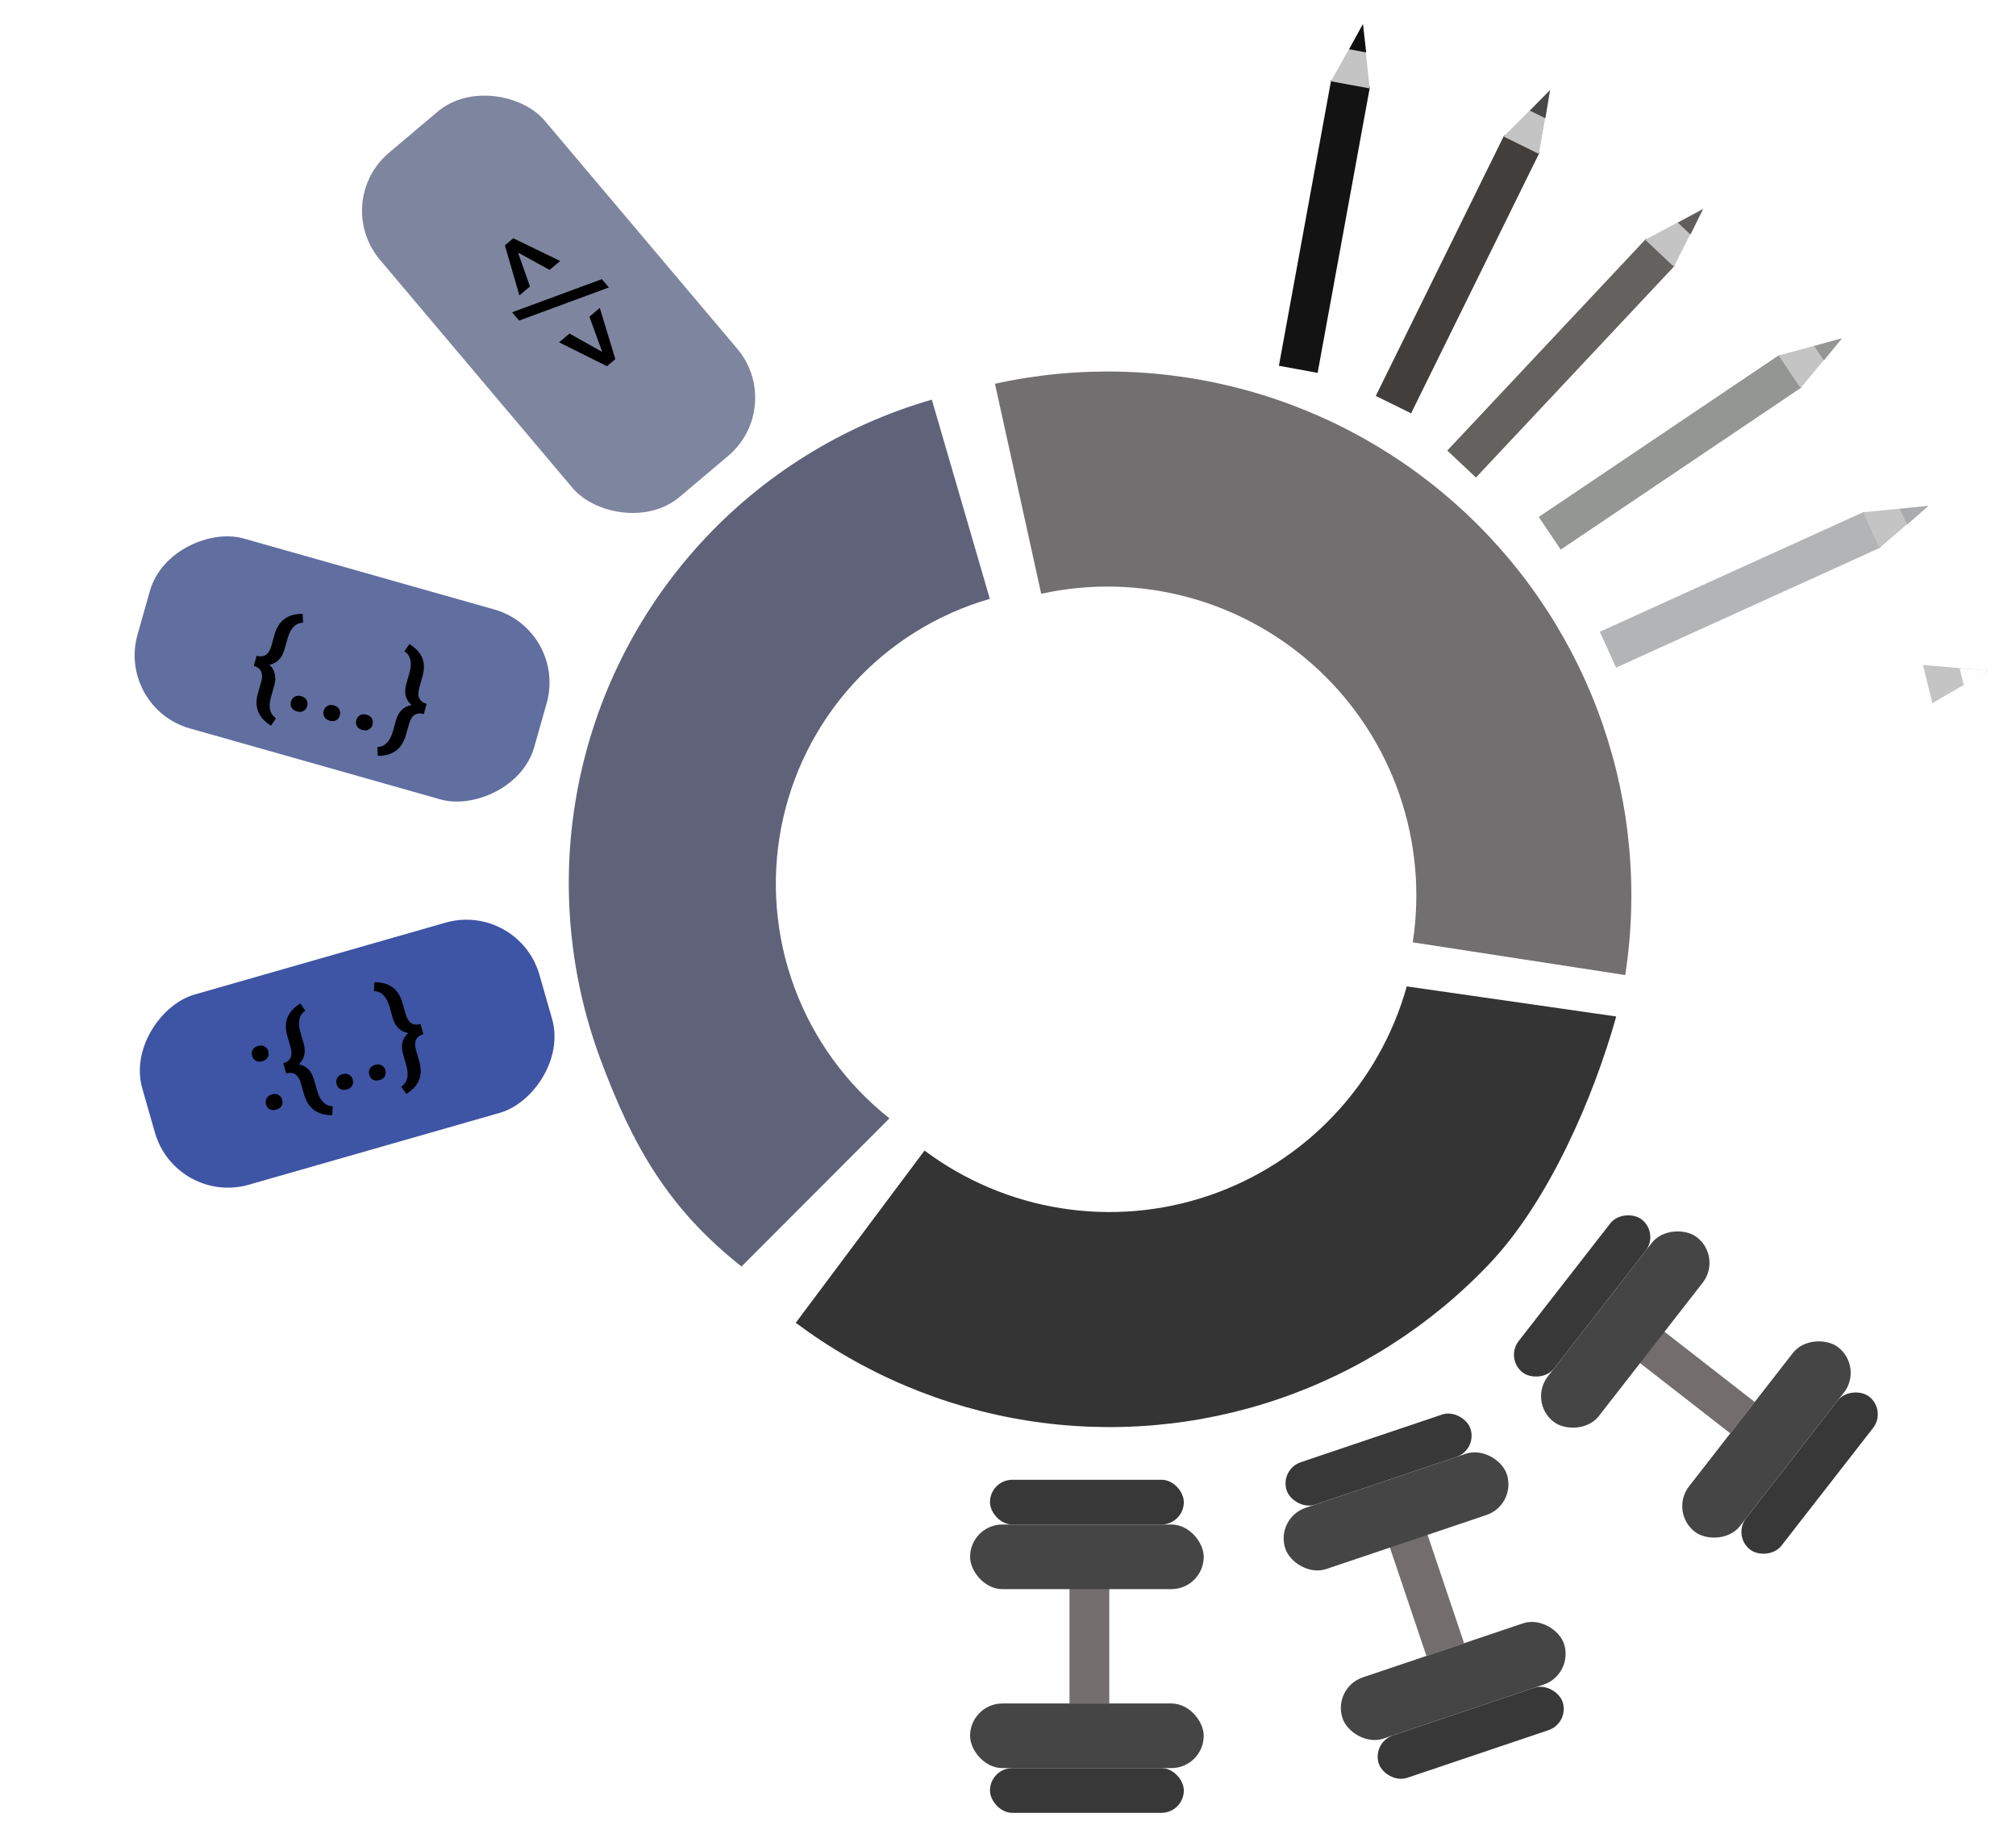<svg width="398" height="362" viewBox="0 0 398 362" fill="none" xmlns="http://www.w3.org/2000/svg">
<g filter="url(#filter0_d)">
<path d="M320.861 188.469C323.417 171.864 321.888 154.885 316.407 139.003C310.925 123.121 301.656 108.814 289.402 97.32C277.148 85.826 262.278 77.49 246.078 73.035C229.878 68.581 212.836 68.14 196.428 71.753L205.555 113.209C215.227 111.08 225.273 111.339 234.822 113.965C244.372 116.591 253.138 121.505 260.361 128.281C267.585 135.056 273.049 143.49 276.28 152.852C279.511 162.214 280.412 172.223 278.906 182.012L320.861 188.469Z" fill="#726F70"/>
</g>
<g filter="url(#filter1_d)">
<path d="M183.961 74.885C166.394 79.953 150.581 89.775 138.257 103.273C125.932 116.771 117.575 133.422 114.101 151.397C110.628 169.372 112.173 187.976 118.567 205.166C124.962 222.356 131.998 234.628 146.388 246L175.599 216.754C167.116 210.05 160.635 201.142 156.865 191.009C153.096 180.876 152.185 169.909 154.233 159.313C156.28 148.717 161.207 138.902 168.472 130.945C175.737 122.988 185.059 117.198 195.414 114.211L183.961 74.885Z" fill="#606279"/>
</g>
<g filter="url(#filter2_d)">
<path d="M157.101 257.109C170.556 267.171 186.261 273.802 202.856 276.428C219.45 279.055 236.435 277.599 252.34 272.185C268.245 266.772 282.592 257.564 294.138 245.359C305.685 233.154 314.552 212.828 319.076 196.647L277.726 190.709C275.059 200.247 270.108 208.992 263.302 216.186C256.496 223.381 248.038 228.809 238.663 232C229.287 235.191 219.275 236.05 209.492 234.501C199.71 232.953 190.452 229.044 182.521 223.113L157.101 257.109Z" fill="#343434"/>
</g>
<g filter="url(#filter3_d)">
<path d="M262.807 11.759L270.45 13.157L260.126 69.601L252.483 68.203L262.807 11.759Z" fill="#131313"/>
<path d="M269.073 0.753L270.396 13.451L262.753 12.053L269.073 0.753Z" fill="#C4C4C4"/>
<path d="M269.073 0.753L269.712 6.338L266.341 5.722L269.073 0.753Z" fill="#0F0F0F"/>
</g>
<g filter="url(#filter4_d)">
<path d="M296.967 22.678L303.937 26.112L278.58 77.585L271.61 74.151L296.967 22.678Z" fill="#423E3C"/>
<path d="M306.003 13.803L303.805 26.38L296.835 22.946L306.003 13.803Z" fill="#C4C4C4"/>
<path d="M306.003 13.803L305.091 19.35L302.017 17.836L306.003 13.803Z" fill="#494848"/>
</g>
<g filter="url(#filter5_d)">
<path d="M324.992 43.105L330.657 48.422L291.385 90.258L285.72 84.94L324.992 43.105Z" fill="#63625E"/>
<path d="M336.224 37.252L330.453 48.641L324.787 43.322L336.224 37.252Z" fill="#C4C4C4"/>
<path d="M336.224 37.252L333.733 42.292L331.235 39.947L336.224 37.252Z" fill="#605E5B"/>
</g>
<g filter="url(#filter6_d)">
<path d="M351.373 65.995L355.714 72.44L308.119 104.49L303.778 98.045L351.373 65.995Z" fill="#949693"/>
<path d="M363.626 62.788L355.466 72.607L351.126 66.162L363.626 62.788Z" fill="#C4C4C4"/>
<path d="M363.626 62.788L360.076 67.147L358.162 64.306L363.626 62.788Z" fill="#949693"/>
</g>
<g filter="url(#filter7_d)">
<path d="M368.089 96.989L371.301 104.064L319.052 127.783L315.84 120.707L368.089 96.989Z" fill="#B3B4B5"/>
<path d="M380.704 95.857L371.029 104.188L367.817 97.112L380.704 95.857Z" fill="#C4C4C4"/>
<path d="M380.704 95.857L376.48 99.568L375.064 96.448L380.704 95.857Z" fill="#A9ABAE"/>
</g>
<g filter="url(#filter8_d)">
<path d="M379.922 127.184L381.781 134.729L326.067 148.458L324.208 140.913L379.922 127.184Z" fill="white"/>
<path d="M392.53 128.386L381.491 134.8L379.632 127.256L392.53 128.386Z" fill="#C4C4C4"/>
<path d="M392.53 128.386L387.697 131.259L386.878 127.932L392.53 128.386Z" fill="white"/>
</g>
<g filter="url(#filter9_d)">
<rect x="211.143" y="303.798" width="7.851" height="28.458" fill="#736D6D"/>
<rect x="195.442" y="345.013" width="38.271" height="8.832" rx="4.416" fill="#383838"/>
<rect x="195.442" y="288.097" width="38.271" height="8.832" rx="4.416" fill="#383838"/>
<rect x="191.516" y="332.256" width="46.122" height="12.757" rx="6.379" fill="#454545"/>
<rect x="191.516" y="296.928" width="46.122" height="12.757" rx="6.379" fill="#454545"/>
</g>
<g filter="url(#filter10_d)">
<rect x="272.511" y="295.901" width="7.851" height="28.458" transform="rotate(-18.636 272.511 295.901)" fill="#736D6D"/>
<rect x="270.804" y="339.973" width="38.271" height="8.832" rx="4.416" transform="rotate(-18.636 270.804 339.973)" fill="#383838"/>
<rect x="252.616" y="286.041" width="38.271" height="8.832" rx="4.416" transform="rotate(-18.636 252.616 286.041)" fill="#383838"/>
<rect x="263.008" y="329.139" width="46.122" height="12.757" rx="6.379" transform="rotate(-18.636 263.008 329.139)" fill="#454545"/>
<rect x="251.719" y="295.664" width="46.122" height="12.757" rx="6.379" transform="rotate(-18.636 251.719 295.664)" fill="#454545"/>
</g>
<g filter="url(#filter11_d)">
<rect x="319.14" y="261.453" width="7.851" height="28.458" transform="rotate(-52.093 319.14 261.453)" fill="#736D6D"/>
<rect x="342.013" y="299.163" width="38.271" height="8.832" rx="4.416" transform="rotate(-52.093 342.013 299.163)" fill="#383838"/>
<rect x="297.106" y="264.195" width="38.271" height="8.832" rx="4.416" transform="rotate(-52.093 297.106 264.195)" fill="#383838"/>
<rect x="329.536" y="294.422" width="46.122" height="12.757" rx="6.379" transform="rotate(-52.093 329.536 294.422)" fill="#454545"/>
<rect x="301.662" y="272.718" width="46.122" height="12.757" rx="6.379" transform="rotate(-52.093 301.662 272.718)" fill="#454545"/>
</g>
<rect x="155.227" y="80.308" width="42.57" height="88.924" rx="15" transform="rotate(139.826 155.227 80.308)" fill="#7E859F"/>
<path d="M102.273 49.866L104.625 56.551L102.54 58.312L99.677 48.427L101.333 47.029L110.589 51.516L108.504 53.277L102.273 49.866ZM102.487 63.28L101.103 61.641L118.821 55.104L120.205 56.743L102.487 63.28ZM118.892 69.463L116.363 62.515L118.413 60.784L121.481 70.893L119.825 72.291L110.373 67.572L112.424 65.841L118.892 69.463Z" fill="black"/>
<rect x="112.004" y="124.389" width="38.968" height="81.401" rx="15" transform="rotate(105.811 112.004 124.389)" fill="#606EA0"/>
<path d="M53.499 143.232C51.056 141.736 50.183 139.658 50.88 136.997L51.56 134.596C52.039 132.904 51.553 131.853 50.102 131.442L50.67 129.435C52.121 129.846 53.087 129.202 53.568 127.503L54.245 125.113C54.651 123.766 55.31 122.772 56.223 122.129C57.143 121.488 58.318 121.167 59.747 121.166L59.841 122.898C58.422 122.951 57.423 123.91 56.846 125.777L56.156 128.212C55.678 129.903 54.691 130.907 53.197 131.223C54.301 132.283 54.612 133.666 54.129 135.372L53.449 137.774C52.962 139.666 53.309 141.006 54.49 141.795L53.499 143.232ZM59.468 137.42C59.98 137.565 60.333 137.823 60.528 138.195C60.725 138.559 60.762 138.959 60.638 139.395C60.517 139.824 60.277 140.141 59.918 140.348C59.561 140.548 59.127 140.575 58.616 140.43C58.127 140.292 57.779 140.043 57.573 139.684C57.366 139.325 57.324 138.928 57.447 138.492C57.571 138.056 57.812 137.734 58.171 137.527C58.532 137.313 58.965 137.277 59.468 137.42ZM65.918 139.246C66.429 139.391 66.782 139.649 66.977 140.021C67.174 140.385 67.211 140.786 67.088 141.222C66.967 141.65 66.726 141.968 66.367 142.175C66.01 142.374 65.576 142.401 65.065 142.257C64.577 142.118 64.229 141.87 64.022 141.511C63.815 141.152 63.773 140.754 63.897 140.318C64.02 139.882 64.262 139.561 64.621 139.354C64.982 139.139 65.414 139.103 65.918 139.246ZM72.367 141.072C72.879 141.217 73.232 141.475 73.427 141.847C73.624 142.212 73.661 142.612 73.537 143.048C73.416 143.476 73.176 143.794 72.817 144.001C72.46 144.2 72.026 144.228 71.515 144.083C71.026 143.945 70.679 143.696 70.472 143.337C70.265 142.978 70.223 142.58 70.347 142.144C70.47 141.708 70.711 141.387 71.07 141.18C71.431 140.966 71.864 140.93 72.367 141.072ZM74.493 147.46C75.937 147.406 76.946 146.425 77.519 144.516L78.183 142.171C78.674 140.435 79.696 139.437 81.247 139.178C80.062 138.144 79.718 136.748 80.216 134.989L80.877 132.655C81.39 130.729 81.046 129.365 79.844 128.562L80.832 127.137C82.092 127.907 82.934 128.82 83.358 129.874C83.784 130.92 83.8 132.138 83.407 133.529L82.768 135.784C82.289 137.476 82.779 138.528 84.237 138.941L83.669 140.948C82.21 140.535 81.242 141.174 80.763 142.865L80.134 145.086C79.736 146.492 79.077 147.528 78.158 148.193C77.244 148.868 76.053 149.204 74.584 149.203L74.493 147.46Z" fill="black"/>
<rect x="102.368" y="178" width="39.041" height="81.552" rx="15" transform="rotate(74.021 102.368 178)" fill="#3E54A4"/>
<path d="M53.67 216.032C54.181 215.885 54.617 215.919 54.979 216.132C55.339 216.338 55.581 216.659 55.706 217.094C55.828 217.522 55.791 217.919 55.595 218.284C55.397 218.641 55.042 218.893 54.532 219.04C54.044 219.179 53.617 219.151 53.252 218.955C52.887 218.759 52.642 218.443 52.517 218.007C52.393 217.572 52.428 217.171 52.624 216.806C52.819 216.434 53.167 216.176 53.67 216.032ZM50.931 206.467C51.442 206.32 51.878 206.354 52.24 206.567C52.6 206.773 52.842 207.094 52.967 207.53C53.089 207.958 53.053 208.354 52.856 208.719C52.658 209.077 52.303 209.328 51.793 209.475C51.305 209.615 50.878 209.586 50.513 209.39C50.148 209.194 49.903 208.878 49.778 208.442C49.654 208.007 49.689 207.607 49.886 207.242C50.08 206.869 50.428 206.611 50.931 206.467ZM65.594 220.126C62.73 220.142 60.893 218.835 60.084 216.206L59.396 213.807C58.912 212.117 57.946 211.479 56.496 211.895L55.922 209.889C57.371 209.474 57.853 208.418 57.367 206.72L56.683 204.332C56.319 202.974 56.355 201.781 56.792 200.754C57.237 199.724 58.066 198.833 59.281 198.078L60.273 199.501C59.094 200.294 58.751 201.635 59.244 203.526L59.941 205.959C60.425 207.649 60.115 209.022 59.011 210.077C60.508 210.396 61.501 211.408 61.989 213.113L62.676 215.513C63.259 217.377 64.26 218.334 65.68 218.383L65.594 220.126ZM67.606 212.041C68.117 211.895 68.553 211.928 68.915 212.142C69.275 212.347 69.517 212.668 69.642 213.104C69.764 213.532 69.727 213.928 69.531 214.293C69.333 214.651 68.978 214.903 68.468 215.049C67.98 215.189 67.553 215.161 67.188 214.964C66.823 214.768 66.578 214.452 66.453 214.017C66.329 213.581 66.364 213.181 66.561 212.816C66.754 212.443 67.103 212.185 67.606 212.041ZM74.05 210.196C74.561 210.049 74.997 210.083 75.359 210.296C75.719 210.502 75.961 210.823 76.086 211.258C76.208 211.687 76.171 212.083 75.975 212.448C75.777 212.806 75.422 213.057 74.912 213.204C74.424 213.343 73.997 213.315 73.632 213.119C73.267 212.923 73.022 212.607 72.897 212.171C72.773 211.736 72.808 211.335 73.005 210.97C73.199 210.598 73.547 210.34 74.05 210.196ZM79.222 214.505C80.421 213.698 80.761 212.333 80.243 210.409L79.572 208.066C79.075 206.331 79.418 204.945 80.6 203.907C79.048 203.653 78.02 202.647 77.517 200.89L76.849 198.557C76.271 196.651 75.259 195.673 73.815 195.623L73.904 193.891C75.381 193.883 76.577 194.215 77.493 194.887C78.406 195.552 79.062 196.579 79.46 197.968L80.105 200.222C80.589 201.911 81.559 202.548 83.016 202.131L83.591 204.136C82.134 204.553 81.647 205.607 82.131 207.297L82.766 209.516C83.169 210.92 83.154 212.148 82.724 213.197C82.302 214.253 81.467 215.166 80.217 215.939L79.222 214.505Z" fill="black"/>
<defs>
<filter id="filter0_d" x="192.428" y="69.335" width="133.636" height="127.135" filterUnits="userSpaceOnUse" color-interpolation-filters="sRGB">
<feFlood flood-opacity="0" result="BackgroundImageFix"/>
<feColorMatrix in="SourceAlpha" type="matrix" values="0 0 0 0 0 0 0 0 0 0 0 0 0 0 0 0 0 0 127 0"/>
<feOffset dy="4"/>
<feGaussianBlur stdDeviation="2"/>
<feColorMatrix type="matrix" values="0 0 0 0 0 0 0 0 0 0 0 0 0 0 0 0 0 0 0.25 0"/>
<feBlend mode="normal" in2="BackgroundImageFix" result="effect1_dropShadow"/>
<feBlend mode="normal" in="SourceGraphic" in2="effect1_dropShadow" result="shape"/>
</filter>
<filter id="filter1_d" x="68" y="70.037" width="188.39" height="185.73" filterUnits="userSpaceOnUse" color-interpolation-filters="sRGB">
<feFlood flood-opacity="0" result="BackgroundImageFix"/>
<feColorMatrix in="SourceAlpha" type="matrix" values="0 0 0 0 0 0 0 0 0 0 0 0 0 0 0 0 0 0 127 0"/>
<feOffset dy="4"/>
<feGaussianBlur stdDeviation="2"/>
<feColorMatrix type="matrix" values="0 0 0 0 0 0 0 0 0 0 0 0 0 0 0 0 0 0 0.25 0"/>
<feBlend mode="normal" in2="BackgroundImageFix" result="effect1_dropShadow"/>
<feBlend mode="normal" in="SourceGraphic" in2="effect1_dropShadow" result="shape"/>
</filter>
<filter id="filter2_d" x="151.709" y="150.141" width="171.994" height="165.329" filterUnits="userSpaceOnUse" color-interpolation-filters="sRGB">
<feFlood flood-opacity="0" result="BackgroundImageFix"/>
<feColorMatrix in="SourceAlpha" type="matrix" values="0 0 0 0 0 0 0 0 0 0 0 0 0 0 0 0 0 0 127 0"/>
<feOffset dy="4"/>
<feGaussianBlur stdDeviation="2"/>
<feColorMatrix type="matrix" values="0 0 0 0 0 0 0 0 0 0 0 0 0 0 0 0 0 0 0.25 0"/>
<feBlend mode="normal" in2="BackgroundImageFix" result="effect1_dropShadow"/>
<feBlend mode="normal" in="SourceGraphic" in2="effect1_dropShadow" result="shape"/>
</filter>
<filter id="filter3_d" x="248.483" y="0" width="28.118" height="77.601" filterUnits="userSpaceOnUse" color-interpolation-filters="sRGB">
<feFlood flood-opacity="0" result="BackgroundImageFix"/>
<feColorMatrix in="SourceAlpha" type="matrix" values="0 0 0 0 0 0 0 0 0 0 0 0 0 0 0 0 0 0 127 0"/>
<feOffset dy="4"/>
<feGaussianBlur stdDeviation="2"/>
<feColorMatrix type="matrix" values="0 0 0 0 0 0 0 0 0 0 0 0 0 0 0 0 0 0 0.25 0"/>
<feBlend mode="normal" in2="BackgroundImageFix" result="effect1_dropShadow"/>
<feBlend mode="normal" in="SourceGraphic" in2="effect1_dropShadow" result="shape"/>
</filter>
<filter id="filter4_d" x="267.61" y="11.954" width="45.61" height="73.631" filterUnits="userSpaceOnUse" color-interpolation-filters="sRGB">
<feFlood flood-opacity="0" result="BackgroundImageFix"/>
<feColorMatrix in="SourceAlpha" type="matrix" values="0 0 0 0 0 0 0 0 0 0 0 0 0 0 0 0 0 0 127 0"/>
<feOffset dy="4"/>
<feGaussianBlur stdDeviation="2"/>
<feColorMatrix type="matrix" values="0 0 0 0 0 0 0 0 0 0 0 0 0 0 0 0 0 0 0.25 0"/>
<feBlend mode="normal" in2="BackgroundImageFix" result="effect1_dropShadow"/>
<feBlend mode="normal" in="SourceGraphic" in2="effect1_dropShadow" result="shape"/>
</filter>
<filter id="filter5_d" x="281.72" y="34.389" width="61.119" height="63.869" filterUnits="userSpaceOnUse" color-interpolation-filters="sRGB">
<feFlood flood-opacity="0" result="BackgroundImageFix"/>
<feColorMatrix in="SourceAlpha" type="matrix" values="0 0 0 0 0 0 0 0 0 0 0 0 0 0 0 0 0 0 127 0"/>
<feOffset dy="4"/>
<feGaussianBlur stdDeviation="2"/>
<feColorMatrix type="matrix" values="0 0 0 0 0 0 0 0 0 0 0 0 0 0 0 0 0 0 0.25 0"/>
<feBlend mode="normal" in2="BackgroundImageFix" result="effect1_dropShadow"/>
<feBlend mode="normal" in="SourceGraphic" in2="effect1_dropShadow" result="shape"/>
</filter>
<filter id="filter6_d" x="299.778" y="59.318" width="69.851" height="53.172" filterUnits="userSpaceOnUse" color-interpolation-filters="sRGB">
<feFlood flood-opacity="0" result="BackgroundImageFix"/>
<feColorMatrix in="SourceAlpha" type="matrix" values="0 0 0 0 0 0 0 0 0 0 0 0 0 0 0 0 0 0 127 0"/>
<feOffset dy="4"/>
<feGaussianBlur stdDeviation="2"/>
<feColorMatrix type="matrix" values="0 0 0 0 0 0 0 0 0 0 0 0 0 0 0 0 0 0 0.25 0"/>
<feBlend mode="normal" in2="BackgroundImageFix" result="effect1_dropShadow"/>
<feBlend mode="normal" in="SourceGraphic" in2="effect1_dropShadow" result="shape"/>
</filter>
<filter id="filter7_d" x="311.84" y="92.047" width="74.346" height="43.735" filterUnits="userSpaceOnUse" color-interpolation-filters="sRGB">
<feFlood flood-opacity="0" result="BackgroundImageFix"/>
<feColorMatrix in="SourceAlpha" type="matrix" values="0 0 0 0 0 0 0 0 0 0 0 0 0 0 0 0 0 0 127 0"/>
<feOffset dy="4"/>
<feGaussianBlur stdDeviation="2"/>
<feColorMatrix type="matrix" values="0 0 0 0 0 0 0 0 0 0 0 0 0 0 0 0 0 0 0.25 0"/>
<feBlend mode="normal" in2="BackgroundImageFix" result="effect1_dropShadow"/>
<feBlend mode="normal" in="SourceGraphic" in2="effect1_dropShadow" result="shape"/>
</filter>
<filter id="filter8_d" x="320.208" y="124.324" width="77.18" height="32.134" filterUnits="userSpaceOnUse" color-interpolation-filters="sRGB">
<feFlood flood-opacity="0" result="BackgroundImageFix"/>
<feColorMatrix in="SourceAlpha" type="matrix" values="0 0 0 0 0 0 0 0 0 0 0 0 0 0 0 0 0 0 127 0"/>
<feOffset dy="4"/>
<feGaussianBlur stdDeviation="2"/>
<feColorMatrix type="matrix" values="0 0 0 0 0 0 0 0 0 0 0 0 0 0 0 0 0 0 0.25 0"/>
<feBlend mode="normal" in2="BackgroundImageFix" result="effect1_dropShadow"/>
<feBlend mode="normal" in="SourceGraphic" in2="effect1_dropShadow" result="shape"/>
</filter>
<filter id="filter9_d" x="187.516" y="288.097" width="54.122" height="73.748" filterUnits="userSpaceOnUse" color-interpolation-filters="sRGB">
<feFlood flood-opacity="0" result="BackgroundImageFix"/>
<feColorMatrix in="SourceAlpha" type="matrix" values="0 0 0 0 0 0 0 0 0 0 0 0 0 0 0 0 0 0 127 0"/>
<feOffset dy="4"/>
<feGaussianBlur stdDeviation="2"/>
<feColorMatrix type="matrix" values="0 0 0 0 0 0 0 0 0 0 0 0 0 0 0 0 0 0 0.25 0"/>
<feBlend mode="normal" in2="BackgroundImageFix" result="effect1_dropShadow"/>
<feBlend mode="normal" in="SourceGraphic" in2="effect1_dropShadow" result="shape"/>
</filter>
<filter id="filter10_d" x="247.719" y="273.811" width="67.069" height="82.531" filterUnits="userSpaceOnUse" color-interpolation-filters="sRGB">
<feFlood flood-opacity="0" result="BackgroundImageFix"/>
<feColorMatrix in="SourceAlpha" type="matrix" values="0 0 0 0 0 0 0 0 0 0 0 0 0 0 0 0 0 0 127 0"/>
<feOffset dy="4"/>
<feGaussianBlur stdDeviation="2"/>
<feColorMatrix type="matrix" values="0 0 0 0 0 0 0 0 0 0 0 0 0 0 0 0 0 0 0.25 0"/>
<feBlend mode="normal" in2="BackgroundImageFix" result="effect1_dropShadow"/>
<feBlend mode="normal" in="SourceGraphic" in2="effect1_dropShadow" result="shape"/>
</filter>
<filter id="filter11_d" x="293.106" y="233.998" width="83.389" height="78.591" filterUnits="userSpaceOnUse" color-interpolation-filters="sRGB">
<feFlood flood-opacity="0" result="BackgroundImageFix"/>
<feColorMatrix in="SourceAlpha" type="matrix" values="0 0 0 0 0 0 0 0 0 0 0 0 0 0 0 0 0 0 127 0"/>
<feOffset dy="4"/>
<feGaussianBlur stdDeviation="2"/>
<feColorMatrix type="matrix" values="0 0 0 0 0 0 0 0 0 0 0 0 0 0 0 0 0 0 0.25 0"/>
<feBlend mode="normal" in2="BackgroundImageFix" result="effect1_dropShadow"/>
<feBlend mode="normal" in="SourceGraphic" in2="effect1_dropShadow" result="shape"/>
</filter>
</defs>
</svg>
